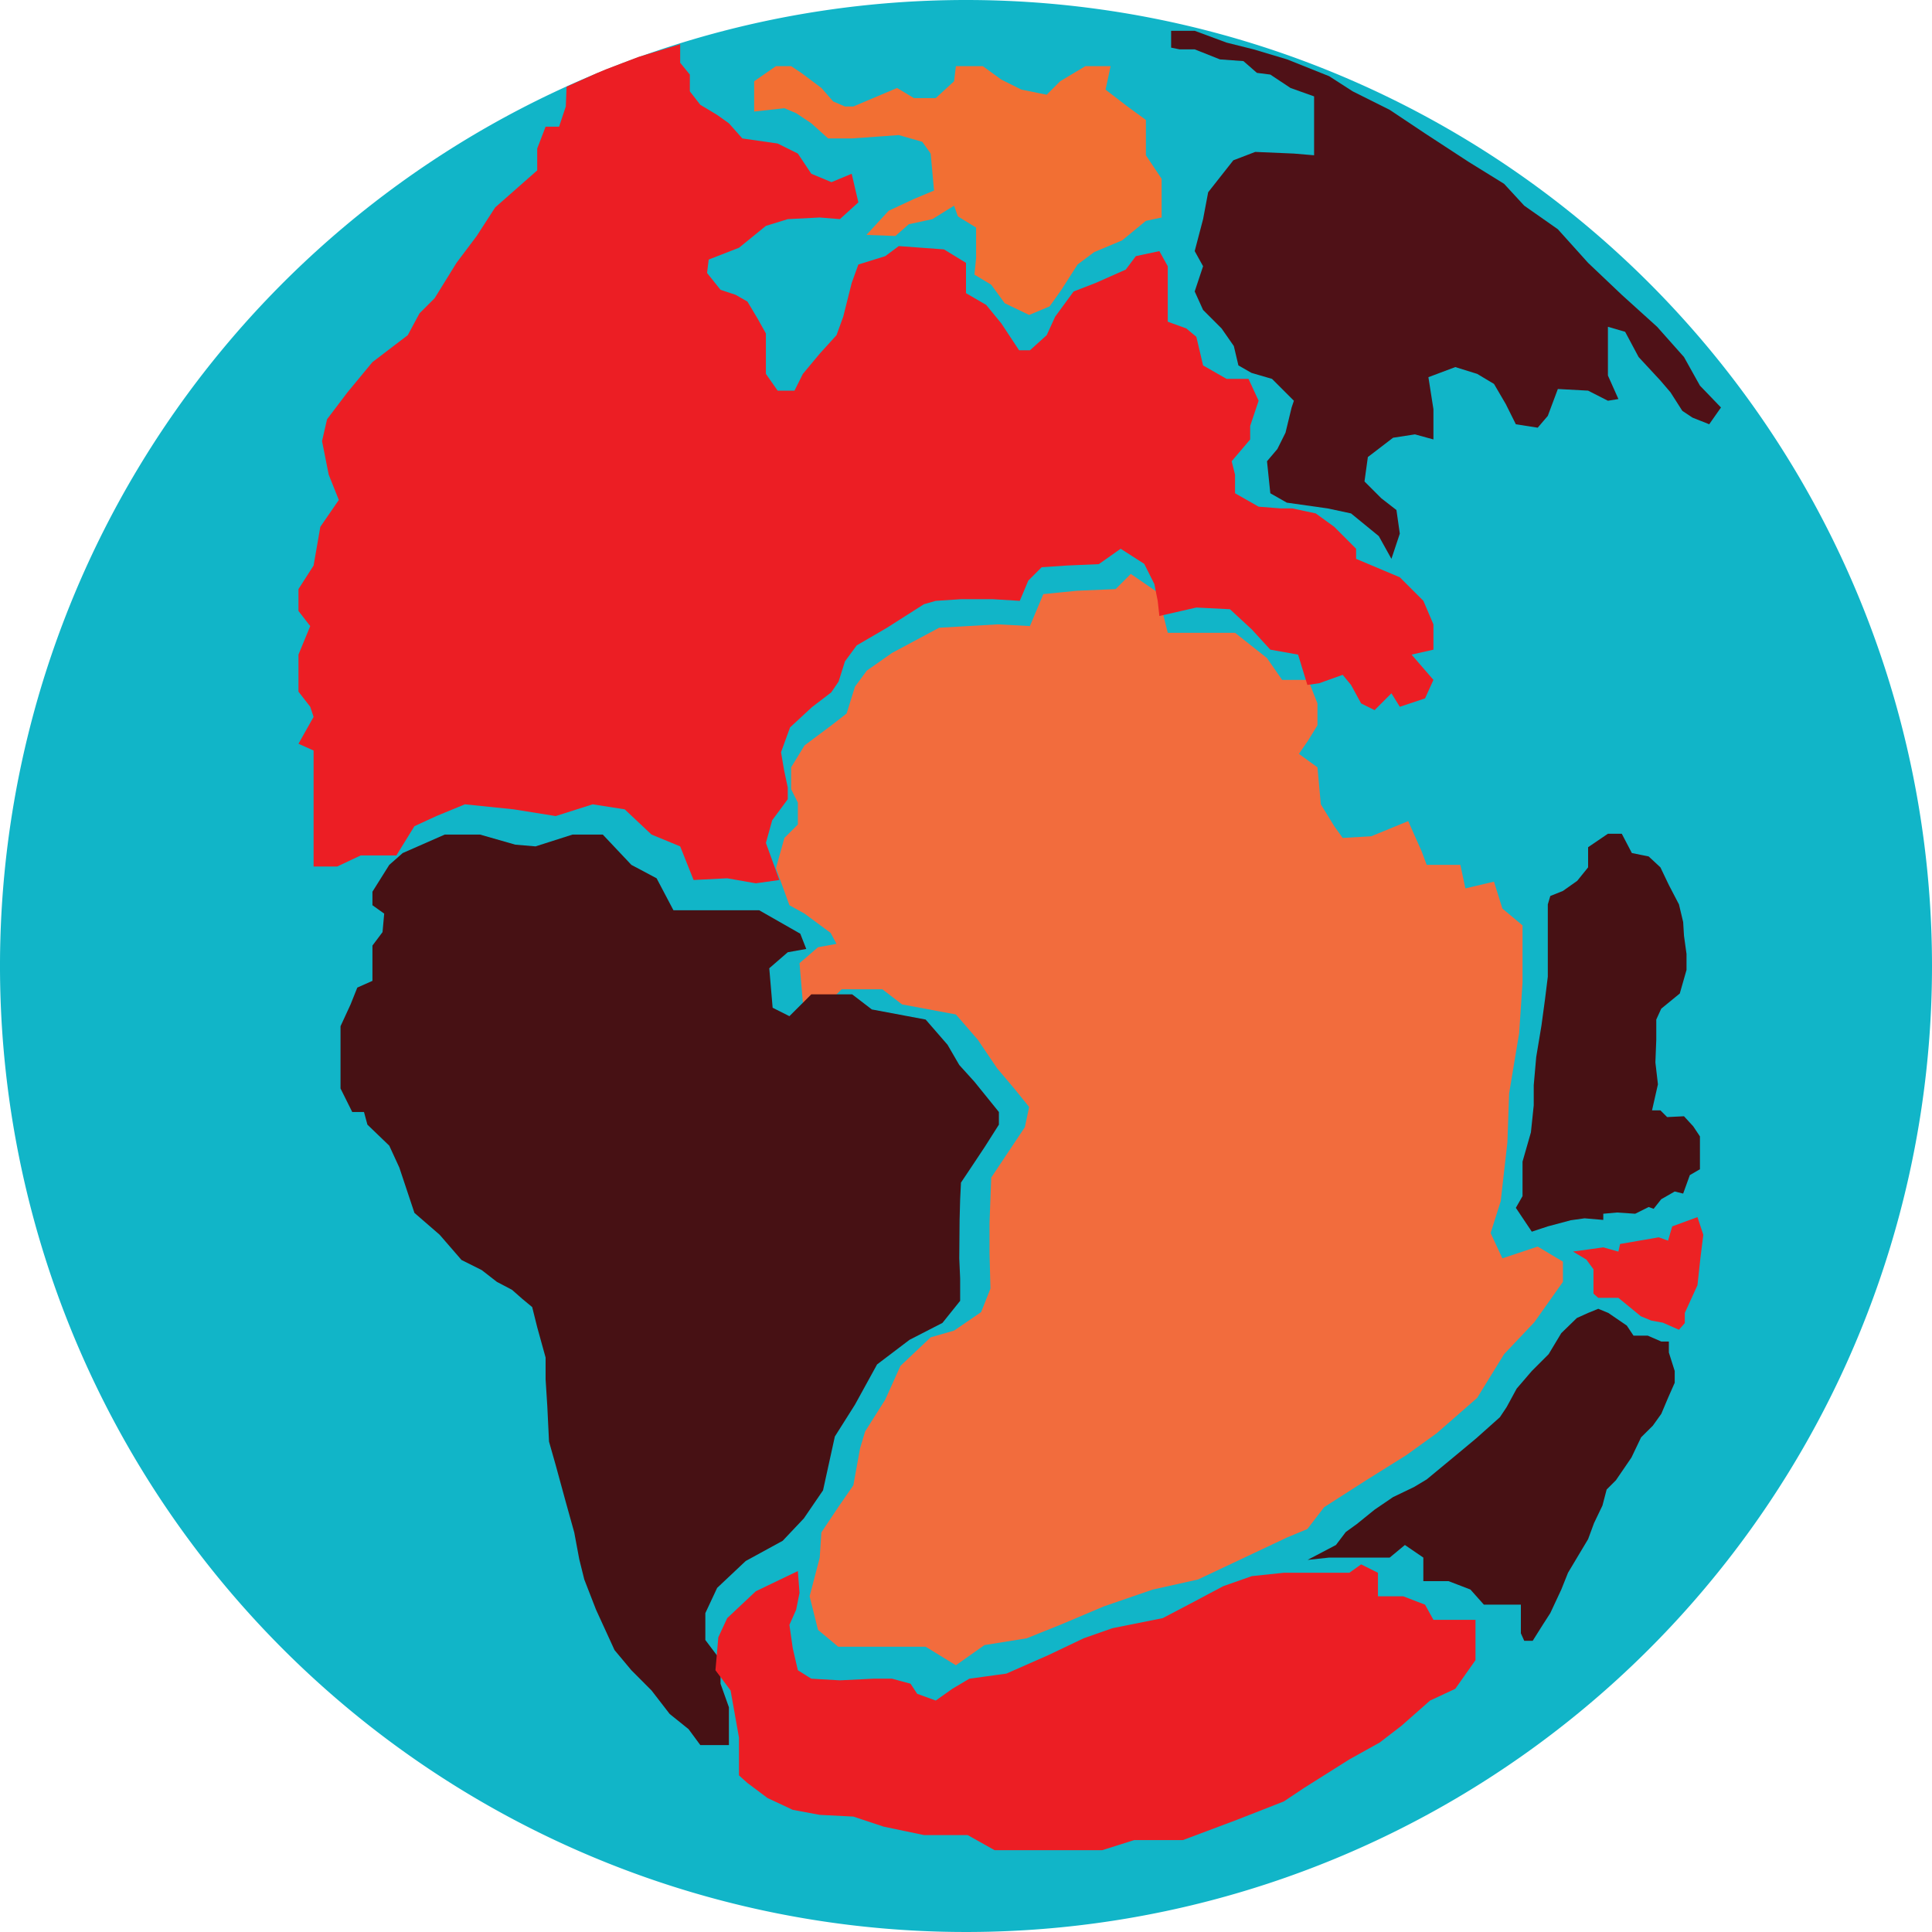<svg xmlns="http://www.w3.org/2000/svg" viewBox="0 0 350 350"><defs><style>.cls-1{fill:#11b5c8;}.cls-2{fill:#f26c3d;}.cls-3{fill:#471114;}.cls-4{fill:#ec1e24;}.cls-5{fill:#ec2224;}.cls-6{fill:#4f1117;}.cls-7{fill:#f26f33;}</style></defs><g id="Layer_2" data-name="Layer 2"><g id="Layer_1-2" data-name="Layer 1"><g id="Pangeia"><path class="cls-1" d="M350,175A175,175,0,1,1,175,0,175,175,0,0,1,350,175Z"/><polygon class="cls-2" points="238.67 139.01 235.31 136.57 236.99 134.13 238.67 131.39 238.67 127.43 236.99 123.17 232.27 123.17 229.52 119.21 223.74 114.64 218.56 114.64 211.55 114.64 209.73 107.32 204.85 103.97 202.11 106.72 195.1 107.02 189.01 107.63 186.58 113.42 180.79 113.11 170.13 113.72 161.59 118.29 157.03 121.49 154.89 124.39 153.37 129.26 150.63 131.39 145.75 135.04 143.32 139.01 143.32 142.97 144.54 145.4 144.54 149.37 142.1 151.8 140.57 157.28 143.01 163.99 145.75 165.51 150.48 169.01 151.54 170.99 148.19 171.6 144.84 174.49 145.45 181.65 148.5 183.18 152.46 179.22 154.29 179.22 159.85 179.22 163.42 181.96 173.17 183.78 177.14 188.36 180.63 193.52 183.75 197.21 186.44 200.54 185.66 204.2 179.57 213.33 179.26 221.56 179.26 227.04 179.43 233.44 177.74 237.7 172.84 241.05 168.6 242.27 163.12 247.45 160.38 253.54 156.72 259.33 155.81 262.37 154.59 269.08 151.85 273.04 148.8 277.61 148.5 282.18 146.67 289.18 148.19 295.27 151.85 298.32 161.59 298.32 167.69 298.32 173.17 301.68 178.35 298.02 185.97 296.8 192.06 294.36 199.98 291.01 208.81 287.97 217.03 286.14 233.18 278.52 236.84 277 239.88 273.04 247.5 268.16 254.81 263.59 260.29 259.63 267.6 253.24 272.48 245.32 277.96 239.53 283.14 232.22 283.14 228.56 278.57 225.83 272.17 227.96 270.04 223.38 271.87 217.6 273.08 206.94 273.39 198.1 275.21 187.14 275.82 178 275.82 174.08 275.82 167.64 272.17 164.59 270.65 159.72 265.47 160.94 264.56 156.68 258.46 156.68 257.55 154.24 255.11 148.75 248.41 151.5 243.24 151.8 241.71 149.67 239.28 145.71 238.67 139.01"/><polygon class="cls-3" points="132.05 316.14 132.05 309.29 130.53 305.02 130.53 300.75 127.78 297.1 127.78 292.23 129.92 287.66 135.09 282.79 141.79 279.13 145.62 275.08 149.1 269.99 151.24 260.24 154.89 254.46 158.89 247.18 164.77 242.72 170.73 239.66 173.94 235.66 173.94 231.61 173.78 227.96 173.84 220.96 173.94 217.29 174.09 214.24 176.01 211.37 178.44 207.71 180.96 203.74 180.96 201.45 176.53 195.97 173.78 192.93 171.65 189.26 167.69 184.7 157.94 182.87 154.37 180.13 146.98 180.13 143.01 184.09 139.97 182.56 139.36 175.41 142.71 172.51 146.06 171.91 144.98 169.15 137.53 164.9 131.44 164.9 122 164.9 118.95 159.11 114.38 156.68 109.2 151.19 103.72 151.19 97.02 153.33 93.36 153.02 86.96 151.19 80.57 151.19 72.95 154.54 70.52 156.68 67.47 161.54 67.47 163.99 69.6 165.51 69.3 168.86 67.47 171.3 67.47 175.41 67.47 177.69 64.73 178.91 63.51 181.96 61.69 185.91 61.69 189.57 61.69 192.62 61.69 195.97 61.69 197.19 63.81 201.45 65.94 201.45 66.56 203.74 70.52 207.55 72.34 211.51 75.08 219.73 79.65 223.69 83.61 228.26 87.27 230.09 90.01 232.22 92.75 233.66 94.58 235.27 96.41 236.79 97.32 240.44 98.84 245.93 98.84 249.89 99.15 254.76 99.46 261.16 100.67 265.42 102.5 272.12 104.03 277.61 104.94 282.48 105.85 286.14 107.98 291.62 111.33 298.93 114.38 302.58 118.03 306.24 121.32 310.5 124.74 313.25 126.87 316.14 132.05 316.14"/><polygon class="cls-4" points="232.57 284.92 236.23 284.92 241.4 284.92 244.45 284.92 246.58 283.4 249.63 284.92 249.63 289.18 254.2 289.18 258.16 290.7 259.68 293.45 263.03 293.45 267.3 293.45 267.3 296.79 267.3 300.75 263.64 305.94 259.07 308.07 253.89 312.64 249.94 315.68 244.45 318.73 236.23 323.91 232.57 326.35 224.04 329.69 214.29 333.35 205.46 333.35 199.67 335.18 189.01 335.18 180.18 335.18 175.3 332.44 167.38 332.44 160.07 330.91 154.59 329.09 148.5 328.78 143.62 327.87 139.06 325.74 135.4 323 133.87 321.63 133.87 316.29 133.87 314.77 132.35 306.24 129.61 302.58 130.13 296.61 131.74 293.14 136.92 288.27 144.54 284.61 144.84 288.57 144.23 291.62 143.01 294.36 143.62 298.62 144.54 302.58 146.97 304.11 152.15 304.41 158.25 304.11 161.59 304.11 164.95 305.02 166.16 306.85 169.52 308.07 172.53 305.94 175.61 304.11 182.31 303.19 189.92 299.84 196.32 296.79 201.5 294.97 210.64 293.14 216.43 290.1 221.6 287.35 226.78 285.53 232.57 284.92"/><polygon class="cls-3" points="287.7 237.85 289.54 237.1 291.36 237.85 294.71 240.14 295.93 241.97 298.52 241.97 300.96 243.03 302.33 243.03 302.33 245.02 303.39 248.37 303.39 250.5 302.18 253.24 300.96 256.13 299.43 258.27 297.3 260.39 295.55 264.05 292.74 268.16 291.06 269.84 290.3 272.74 288.77 275.93 287.7 278.83 284.06 284.92 282.84 287.97 280.85 292.23 279.48 294.36 277.66 297.25 276.13 297.25 275.52 295.89 275.52 290.7 268.82 290.7 266.38 287.96 263.91 287.01 262.42 286.44 257.85 286.44 257.85 282.17 254.51 279.89 251.76 282.17 244.45 282.17 240.8 282.17 236.88 282.59 242.02 279.89 243.8 277.54 245.82 276.08 249.02 273.49 252.37 271.21 256.18 269.38 258.46 268.01 263.79 263.6 267.45 260.55 271.72 256.74 272.94 254.91 274.76 251.56 277.5 248.37 280.55 245.32 282.84 241.51 285.66 238.77 287.7 237.85"/><polygon class="cls-5" points="307.51 220.49 308.57 223.69 308.04 227.96 307.51 232.83 305.22 237.85 305.22 239.68 304.16 240.9 301.25 239.62 299.13 239.23 297.25 238.45 293.19 235.12 289.54 235.12 288.67 234.35 288.67 229.94 287.39 228.19 284.96 226.73 290.45 225.97 293.19 226.74 293.49 225.36 300.5 224.15 302.18 224.76 302.94 222.17 307.51 220.49"/><polygon class="cls-3" points="280.4 163.84 280.4 169.51 280.4 173.43 280.4 176.94 279.89 181.05 279.25 185.78 278.3 191.49 277.85 196.59 277.85 200.24 277.34 205.13 275.82 210.44 275.82 216.69 274.61 218.81 277.5 223.13 280.4 222.17 284.55 221.06 287.06 220.71 290.45 221 290.45 219.88 292.94 219.66 296.23 219.88 298.68 218.66 299.57 218.99 300.95 217.25 303.39 215.85 304.92 216.23 306.13 212.88 307.96 211.82 307.96 208.46 307.96 205.87 306.75 204.05 305.07 202.22 302.02 202.37 300.8 201.15 299.28 201.15 300.35 196.43 299.89 192.47 300.05 188.36 300.05 184.7 300.95 182.73 304.31 179.98 305.53 175.71 305.53 172.82 305.07 169.51 304.92 167.03 304.16 163.84 302.33 160.33 300.8 157.13 298.67 155.15 295.63 154.54 293.8 151.04 291.29 151.04 287.7 153.48 287.7 157.13 285.73 159.57 283.14 161.4 280.85 162.32 280.4 163.84"/><polyline class="cls-4" points="109.78 12.56 115.68 10.31 123.22 8.02 123.22 11.37 124.97 13.51 124.97 16.55 126.87 18.99 129.92 20.82 132.05 22.34 134.48 25.08 140.88 26 144.54 27.82 146.98 31.48 150.63 33 154.29 31.48 155.5 36.66 152.15 39.7 148.5 39.4 142.71 39.7 138.75 40.92 133.88 44.88 128.39 47.02 128.09 49.45 130.53 52.5 133.27 53.41 135.4 54.63 137.22 57.67 138.75 60.41 138.75 64.07 138.75 67.73 140.88 70.77 143.93 70.77 145.45 67.73 148.5 64.07 151.54 60.72 152.76 57.37 154.29 51.27 155.5 47.92 160.38 46.4 162.82 44.58 171.01 45.18 175 47.62 175 53.11 178.66 55.24 181.4 58.59 184.62 63.46 186.58 63.46 189.62 60.72 191.15 57.37 194.5 52.8 198.46 51.27 203.94 48.84 205.77 46.4 210.03 45.49 211.55 48.23 211.55 51.27 211.55 58.28 214.91 59.5 216.73 61.02 217.95 66.2 222.21 68.64 226.18 68.64 228.01 72.6 226.48 77.17 226.48 79.61 223.13 83.56 223.74 86 223.74 89.36 228.01 91.79 231.97 92.1 234.1 92.1 238.36 93.01 241.71 95.44 245.67 99.41 245.67 101.24 253.59 104.58 257.86 108.85 259.68 113.11 259.68 117.69 255.72 118.59 259.68 123.17 258.16 126.52 253.59 128.04 252.07 125.6 249.02 128.65 246.58 127.43 244.75 124.08 243.24 122.25 238.97 123.78 236.84 124.08 235.16 118.59 230.13 117.69 226.78 114.03 222.82 110.37 216.73 110.06 210.03 111.59 209.73 108.85 209.12 105.8 207.29 102.15 203.02 99.41 199.06 102.2 193.28 102.45 188.71 102.76 186.28 105.19 185.49 107.08 184.74 108.85 179.88 108.55 174.09 108.55 169.52 108.85 167.38 109.46 160.69 113.72 155.2 116.92 153.07 119.82 151.92 123.47 150.58 125.44 147.1 128.1 143.13 131.77 141.49 136.27 142.04 139.5 142.71 142.66 142.71 144.79 139.89 148.6 138.75 152.71 141.19 159.42 136.92 160.02 131.74 159.11 125.65 159.42 123.22 153.33 118.03 151.19 113.17 146.62 107.37 145.71 100.67 147.84 93.06 146.62 84.22 145.71 79.05 147.84 75.08 149.67 71.81 154.97 65.34 154.97 61.08 156.98 56.81 156.98 56.81 153.02 56.81 145.71 56.81 135.96 54.07 134.74 56.81 129.87 56.2 128.04 54.07 125.3 54.07 118.59 56.2 113.42 54.07 110.68 54.07 106.72 56.81 102.45 58.03 95.44 61.38 90.57 59.55 86 58.34 79.91 59.25 75.95 62.94 71.08 67.47 65.6 73.87 60.72 76 56.76 78.74 54.02 82.7 47.62 86.36 42.75 89.71 37.57 97.32 30.87 97.32 26.91 98.84 22.95 101.28 22.95 102.5 19.29 102.64 15.71 108.2 13.22"/><polygon class="cls-6" points="311.77 73.82 307.96 69.86 305.07 64.68 300.2 59.2 293.8 53.41 287.7 47.62 282.22 41.53 276.13 37.26 272.48 33.3 266.08 29.34 258.16 24.17 251.76 19.9 245.06 16.55 240.8 13.81 233.18 10.76 227.09 8.94 222.21 7.72 216.43 5.58 214.6 5.58 212.16 5.58 212.16 8.63 213.68 8.94 216.43 8.94 221 10.76 225.26 11.07 227.7 13.2 230.13 13.51 233.79 15.94 238.06 17.46 238.06 22.64 238.06 28.13 234.4 27.82 227.4 27.52 223.43 29.04 218.87 34.83 217.95 39.7 216.43 45.49 217.95 48.23 216.43 52.8 217.95 56.15 221.3 59.5 223.52 62.69 224.35 66.2 226.71 67.55 230.44 68.64 234.4 72.6 233.99 73.82 232.88 78.39 231.41 81.34 229.53 83.56 230.13 89.36 233.12 91.06 240.49 92.1 244.75 93.01 249.78 97.12 252.07 101.24 253.59 96.67 252.98 92.4 250.24 90.27 247.19 87.22 247.8 82.8 252.37 79.3 256.33 78.69 259.68 79.61 259.68 74.13 258.77 68.33 263.64 66.5 267.6 67.73 270.65 69.55 272.79 73.21 274.61 76.86 278.57 77.48 280.4 75.34 282.22 70.47 287.7 70.77 291.29 72.6 293.19 72.29 291.29 68.03 291.29 64.07 291.29 59.2 294.41 60.11 296.85 64.68 300.8 68.94 302.63 71.08 304.77 74.43 306.6 75.65 309.64 76.86 311.77 73.82"/><polygon class="cls-7" points="186.44 57.06 190.14 55.51 192.25 52.55 195.21 47.92 198.22 45.67 203.28 43.55 207.59 40.01 210.44 39.4 210.44 32.39 207.59 28.13 207.59 21.73 204.25 19.29 200.28 16.24 201.2 11.98 198.44 11.98 196.63 11.98 192.06 14.72 189.62 17.16 185.05 16.24 181.4 14.42 178.04 11.98 173.17 11.98 172.84 14.72 169.52 17.77 165.56 17.77 162.51 15.94 154.59 19.29 153.07 19.29 150.94 18.38 148.81 15.94 145.15 13.2 143.32 11.98 140.57 11.98 136.62 14.72 136.62 17.16 136.62 20.21 142.1 19.6 144.24 20.51 146.98 22.34 150.03 25.08 154.29 25.08 158.7 24.77 162.82 24.47 167.08 25.69 168.6 27.82 169.21 34.52 165.56 36.05 160.99 38.18 156.96 42.56 162.21 42.75 164.64 40.62 168.91 39.7 172.84 37.26 173.53 39.2 176.83 41.23 176.83 43.97 176.83 46.71 176.53 49.75 179.57 51.58 182.01 54.93 186.44 57.06"/></g></g></g></svg>